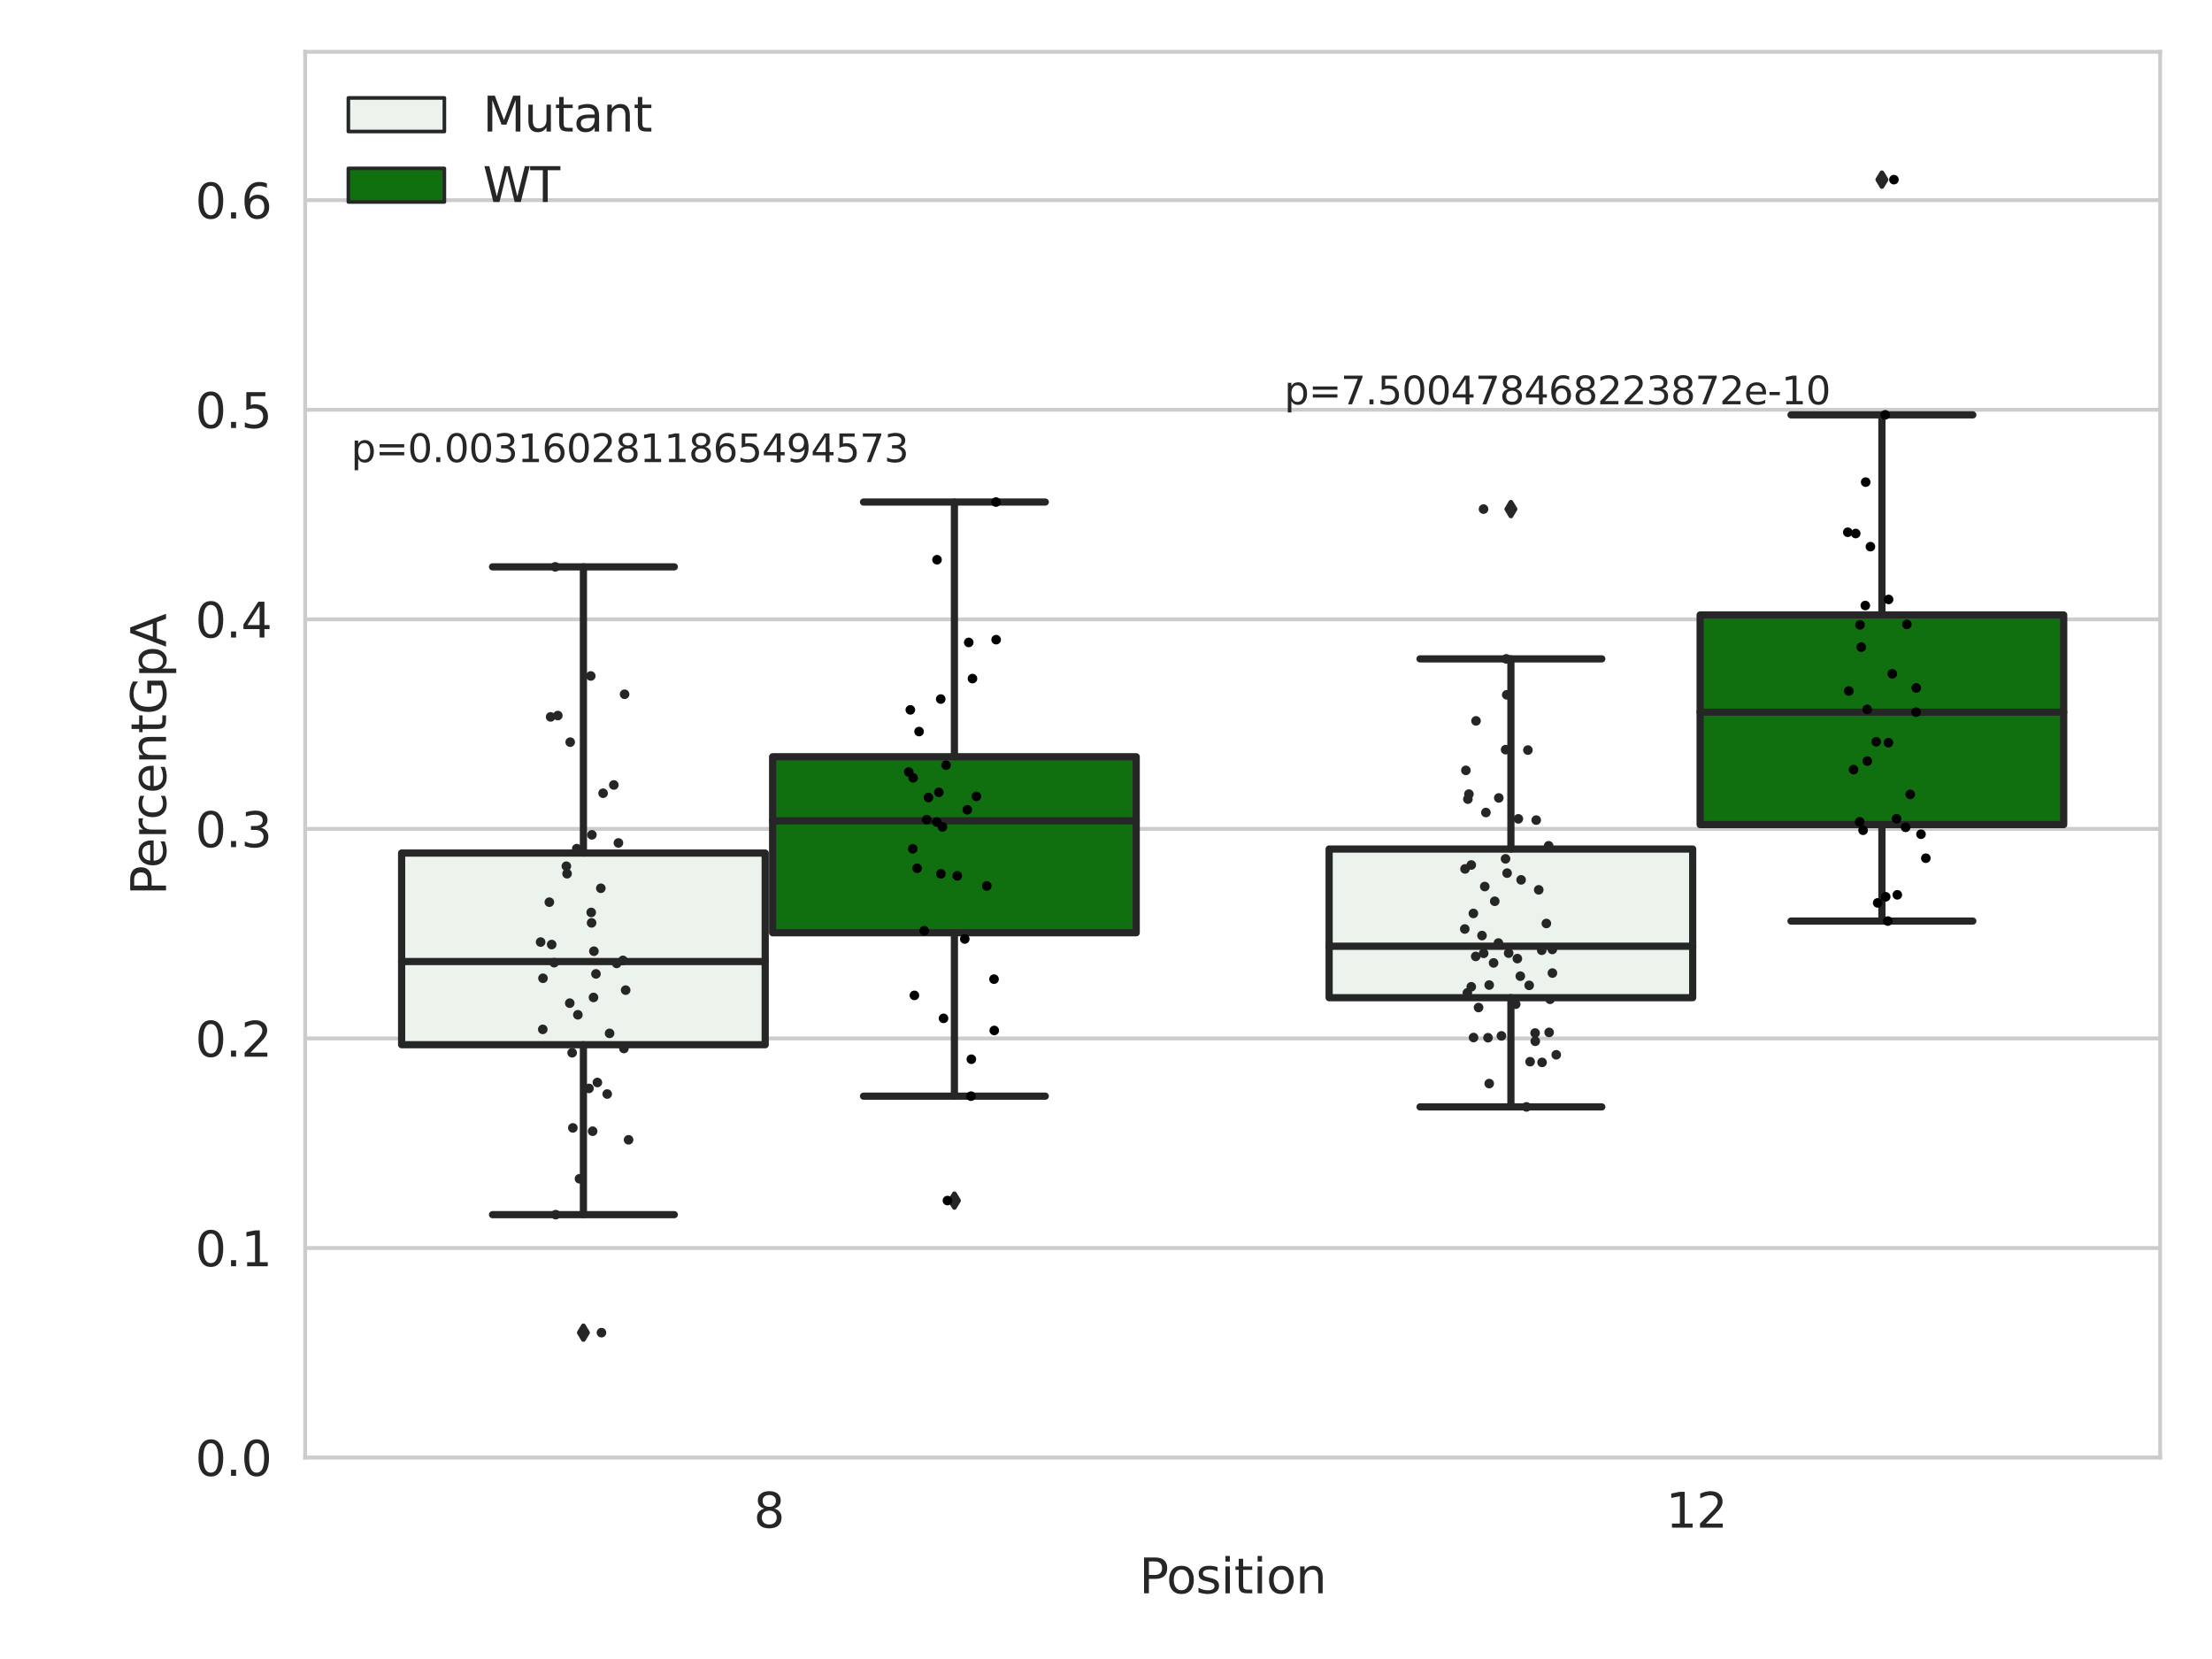 <?xml version="1.0" encoding="utf-8" standalone="no"?>
<!DOCTYPE svg PUBLIC "-//W3C//DTD SVG 1.1//EN"
  "http://www.w3.org/Graphics/SVG/1.1/DTD/svg11.dtd">
<svg xmlns:xlink="http://www.w3.org/1999/xlink" width="460.8pt" height="345.6pt" viewBox="0 0 460.8 345.6" xmlns="http://www.w3.org/2000/svg" version="1.1">
 <defs>
  <style type="text/css">*{stroke-linejoin: round; stroke-linecap: butt}</style>
 </defs>
 <g id="figure_1">
  <g id="patch_1">
   <path d="M 0 345.6 
L 460.8 345.6 
L 460.8 0 
L 0 0 
z
" style="fill: #ffffff"/>
  </g>
  <g id="axes_1">
   <g id="patch_2">
    <path d="M 63.571 303.64 
L 450 303.64 
L 450 10.8 
L 63.571 10.8 
z
" style="fill: #ffffff"/>
   </g>
   <g id="matplotlib.axis_1">
    <g id="xtick_1">
     <g id="text_1">
      <!-- 8 -->
      <g style="fill: #262626" transform="translate(156.997 318.238)scale(0.1 -0.1)">
       <defs>
        <path id="DejaVuSans-38" d="M 2034 2216 
Q 1584 2216 1326 1975 
Q 1069 1734 1069 1313 
Q 1069 891 1326 650 
Q 1584 409 2034 409 
Q 2484 409 2743 651 
Q 3003 894 3003 1313 
Q 3003 1734 2745 1975 
Q 2488 2216 2034 2216 
z
M 1403 2484 
Q 997 2584 770 2862 
Q 544 3141 544 3541 
Q 544 4100 942 4425 
Q 1341 4750 2034 4750 
Q 2731 4750 3128 4425 
Q 3525 4100 3525 3541 
Q 3525 3141 3298 2862 
Q 3072 2584 2669 2484 
Q 3125 2378 3379 2068 
Q 3634 1759 3634 1313 
Q 3634 634 3220 271 
Q 2806 -91 2034 -91 
Q 1263 -91 848 271 
Q 434 634 434 1313 
Q 434 1759 690 2068 
Q 947 2378 1403 2484 
z
M 1172 3481 
Q 1172 3119 1398 2916 
Q 1625 2713 2034 2713 
Q 2441 2713 2670 2916 
Q 2900 3119 2900 3481 
Q 2900 3844 2670 4047 
Q 2441 4250 2034 4250 
Q 1625 4250 1398 4047 
Q 1172 3844 1172 3481 
z
" transform="scale(0.016)"/>
       </defs>
       <use xlink:href="#DejaVuSans-38"/>
      </g>
     </g>
    </g>
    <g id="xtick_2">
     <g id="text_2">
      <!-- 12 -->
      <g style="fill: #262626" transform="translate(347.03 318.238)scale(0.1 -0.1)">
       <defs>
        <path id="DejaVuSans-31" d="M 794 531 
L 1825 531 
L 1825 4091 
L 703 3866 
L 703 4441 
L 1819 4666 
L 2450 4666 
L 2450 531 
L 3481 531 
L 3481 0 
L 794 0 
L 794 531 
z
" transform="scale(0.016)"/>
        <path id="DejaVuSans-32" d="M 1228 531 
L 3431 531 
L 3431 0 
L 469 0 
L 469 531 
Q 828 903 1448 1529 
Q 2069 2156 2228 2338 
Q 2531 2678 2651 2914 
Q 2772 3150 2772 3378 
Q 2772 3750 2511 3984 
Q 2250 4219 1831 4219 
Q 1534 4219 1204 4116 
Q 875 4013 500 3803 
L 500 4441 
Q 881 4594 1212 4672 
Q 1544 4750 1819 4750 
Q 2544 4750 2975 4387 
Q 3406 4025 3406 3419 
Q 3406 3131 3298 2873 
Q 3191 2616 2906 2266 
Q 2828 2175 2409 1742 
Q 1991 1309 1228 531 
z
" transform="scale(0.016)"/>
       </defs>
       <use xlink:href="#DejaVuSans-31"/>
       <use xlink:href="#DejaVuSans-32" x="63.623"/>
      </g>
     </g>
    </g>
    <g id="text_3">
     <!-- Position -->
     <g style="fill: #262626" transform="translate(237.322 331.917)scale(0.1 -0.1)">
      <defs>
       <path id="DejaVuSans-50" d="M 1259 4147 
L 1259 2394 
L 2053 2394 
Q 2494 2394 2734 2622 
Q 2975 2850 2975 3272 
Q 2975 3691 2734 3919 
Q 2494 4147 2053 4147 
L 1259 4147 
z
M 628 4666 
L 2053 4666 
Q 2838 4666 3239 4311 
Q 3641 3956 3641 3272 
Q 3641 2581 3239 2228 
Q 2838 1875 2053 1875 
L 1259 1875 
L 1259 0 
L 628 0 
L 628 4666 
z
" transform="scale(0.016)"/>
       <path id="DejaVuSans-6f" d="M 1959 3097 
Q 1497 3097 1228 2736 
Q 959 2375 959 1747 
Q 959 1119 1226 758 
Q 1494 397 1959 397 
Q 2419 397 2687 759 
Q 2956 1122 2956 1747 
Q 2956 2369 2687 2733 
Q 2419 3097 1959 3097 
z
M 1959 3584 
Q 2709 3584 3137 3096 
Q 3566 2609 3566 1747 
Q 3566 888 3137 398 
Q 2709 -91 1959 -91 
Q 1206 -91 779 398 
Q 353 888 353 1747 
Q 353 2609 779 3096 
Q 1206 3584 1959 3584 
z
" transform="scale(0.016)"/>
       <path id="DejaVuSans-73" d="M 2834 3397 
L 2834 2853 
Q 2591 2978 2328 3040 
Q 2066 3103 1784 3103 
Q 1356 3103 1142 2972 
Q 928 2841 928 2578 
Q 928 2378 1081 2264 
Q 1234 2150 1697 2047 
L 1894 2003 
Q 2506 1872 2764 1633 
Q 3022 1394 3022 966 
Q 3022 478 2636 193 
Q 2250 -91 1575 -91 
Q 1294 -91 989 -36 
Q 684 19 347 128 
L 347 722 
Q 666 556 975 473 
Q 1284 391 1588 391 
Q 1994 391 2212 530 
Q 2431 669 2431 922 
Q 2431 1156 2273 1281 
Q 2116 1406 1581 1522 
L 1381 1569 
Q 847 1681 609 1914 
Q 372 2147 372 2553 
Q 372 3047 722 3315 
Q 1072 3584 1716 3584 
Q 2034 3584 2315 3537 
Q 2597 3491 2834 3397 
z
" transform="scale(0.016)"/>
       <path id="DejaVuSans-69" d="M 603 3500 
L 1178 3500 
L 1178 0 
L 603 0 
L 603 3500 
z
M 603 4863 
L 1178 4863 
L 1178 4134 
L 603 4134 
L 603 4863 
z
" transform="scale(0.016)"/>
       <path id="DejaVuSans-74" d="M 1172 4494 
L 1172 3500 
L 2356 3500 
L 2356 3053 
L 1172 3053 
L 1172 1153 
Q 1172 725 1289 603 
Q 1406 481 1766 481 
L 2356 481 
L 2356 0 
L 1766 0 
Q 1100 0 847 248 
Q 594 497 594 1153 
L 594 3053 
L 172 3053 
L 172 3500 
L 594 3500 
L 594 4494 
L 1172 4494 
z
" transform="scale(0.016)"/>
       <path id="DejaVuSans-6e" d="M 3513 2113 
L 3513 0 
L 2938 0 
L 2938 2094 
Q 2938 2591 2744 2837 
Q 2550 3084 2163 3084 
Q 1697 3084 1428 2787 
Q 1159 2491 1159 1978 
L 1159 0 
L 581 0 
L 581 3500 
L 1159 3500 
L 1159 2956 
Q 1366 3272 1645 3428 
Q 1925 3584 2291 3584 
Q 2894 3584 3203 3211 
Q 3513 2838 3513 2113 
z
" transform="scale(0.016)"/>
      </defs>
      <use xlink:href="#DejaVuSans-50"/>
      <use xlink:href="#DejaVuSans-6f" x="56.678"/>
      <use xlink:href="#DejaVuSans-73" x="117.859"/>
      <use xlink:href="#DejaVuSans-69" x="169.959"/>
      <use xlink:href="#DejaVuSans-74" x="197.742"/>
      <use xlink:href="#DejaVuSans-69" x="236.951"/>
      <use xlink:href="#DejaVuSans-6f" x="264.734"/>
      <use xlink:href="#DejaVuSans-6e" x="325.916"/>
     </g>
    </g>
   </g>
   <g id="matplotlib.axis_2">
    <g id="ytick_1">
     <g id="line2d_1">
      <path d="M 63.571 303.64 
L 450 303.64 
" clip-path="url(#p1ce1f63787)" style="fill: none; stroke: #cccccc; stroke-width: 0.8; stroke-linecap: round"/>
     </g>
     <g id="text_4">
      <!-- 0.0 -->
      <g style="fill: #262626" transform="translate(40.668 307.439)scale(0.1 -0.1)">
       <defs>
        <path id="DejaVuSans-30" d="M 2034 4250 
Q 1547 4250 1301 3770 
Q 1056 3291 1056 2328 
Q 1056 1369 1301 889 
Q 1547 409 2034 409 
Q 2525 409 2770 889 
Q 3016 1369 3016 2328 
Q 3016 3291 2770 3770 
Q 2525 4250 2034 4250 
z
M 2034 4750 
Q 2819 4750 3233 4129 
Q 3647 3509 3647 2328 
Q 3647 1150 3233 529 
Q 2819 -91 2034 -91 
Q 1250 -91 836 529 
Q 422 1150 422 2328 
Q 422 3509 836 4129 
Q 1250 4750 2034 4750 
z
" transform="scale(0.016)"/>
        <path id="DejaVuSans-2e" d="M 684 794 
L 1344 794 
L 1344 0 
L 684 0 
L 684 794 
z
" transform="scale(0.016)"/>
       </defs>
       <use xlink:href="#DejaVuSans-30"/>
       <use xlink:href="#DejaVuSans-2e" x="63.623"/>
       <use xlink:href="#DejaVuSans-30" x="95.41"/>
      </g>
     </g>
    </g>
    <g id="ytick_2">
     <g id="line2d_2">
      <path d="M 63.571 259.984 
L 450 259.984 
" clip-path="url(#p1ce1f63787)" style="fill: none; stroke: #cccccc; stroke-width: 0.8; stroke-linecap: round"/>
     </g>
     <g id="text_5">
      <!-- 0.1 -->
      <g style="fill: #262626" transform="translate(40.668 263.783)scale(0.1 -0.1)">
       <use xlink:href="#DejaVuSans-30"/>
       <use xlink:href="#DejaVuSans-2e" x="63.623"/>
       <use xlink:href="#DejaVuSans-31" x="95.41"/>
      </g>
     </g>
    </g>
    <g id="ytick_3">
     <g id="line2d_3">
      <path d="M 63.571 216.328 
L 450 216.328 
" clip-path="url(#p1ce1f63787)" style="fill: none; stroke: #cccccc; stroke-width: 0.8; stroke-linecap: round"/>
     </g>
     <g id="text_6">
      <!-- 0.2 -->
      <g style="fill: #262626" transform="translate(40.668 220.127)scale(0.1 -0.1)">
       <use xlink:href="#DejaVuSans-30"/>
       <use xlink:href="#DejaVuSans-2e" x="63.623"/>
       <use xlink:href="#DejaVuSans-32" x="95.41"/>
      </g>
     </g>
    </g>
    <g id="ytick_4">
     <g id="line2d_4">
      <path d="M 63.571 172.671 
L 450 172.671 
" clip-path="url(#p1ce1f63787)" style="fill: none; stroke: #cccccc; stroke-width: 0.8; stroke-linecap: round"/>
     </g>
     <g id="text_7">
      <!-- 0.3 -->
      <g style="fill: #262626" transform="translate(40.668 176.47)scale(0.1 -0.1)">
       <defs>
        <path id="DejaVuSans-33" d="M 2597 2516 
Q 3050 2419 3304 2112 
Q 3559 1806 3559 1356 
Q 3559 666 3084 287 
Q 2609 -91 1734 -91 
Q 1441 -91 1130 -33 
Q 819 25 488 141 
L 488 750 
Q 750 597 1062 519 
Q 1375 441 1716 441 
Q 2309 441 2620 675 
Q 2931 909 2931 1356 
Q 2931 1769 2642 2001 
Q 2353 2234 1838 2234 
L 1294 2234 
L 1294 2753 
L 1863 2753 
Q 2328 2753 2575 2939 
Q 2822 3125 2822 3475 
Q 2822 3834 2567 4026 
Q 2313 4219 1838 4219 
Q 1578 4219 1281 4162 
Q 984 4106 628 3988 
L 628 4550 
Q 988 4650 1302 4700 
Q 1616 4750 1894 4750 
Q 2613 4750 3031 4423 
Q 3450 4097 3450 3541 
Q 3450 3153 3228 2886 
Q 3006 2619 2597 2516 
z
" transform="scale(0.016)"/>
       </defs>
       <use xlink:href="#DejaVuSans-30"/>
       <use xlink:href="#DejaVuSans-2e" x="63.623"/>
       <use xlink:href="#DejaVuSans-33" x="95.41"/>
      </g>
     </g>
    </g>
    <g id="ytick_5">
     <g id="line2d_5">
      <path d="M 63.571 129.015 
L 450 129.015 
" clip-path="url(#p1ce1f63787)" style="fill: none; stroke: #cccccc; stroke-width: 0.8; stroke-linecap: round"/>
     </g>
     <g id="text_8">
      <!-- 0.4 -->
      <g style="fill: #262626" transform="translate(40.668 132.814)scale(0.1 -0.1)">
       <defs>
        <path id="DejaVuSans-34" d="M 2419 4116 
L 825 1625 
L 2419 1625 
L 2419 4116 
z
M 2253 4666 
L 3047 4666 
L 3047 1625 
L 3713 1625 
L 3713 1100 
L 3047 1100 
L 3047 0 
L 2419 0 
L 2419 1100 
L 313 1100 
L 313 1709 
L 2253 4666 
z
" transform="scale(0.016)"/>
       </defs>
       <use xlink:href="#DejaVuSans-30"/>
       <use xlink:href="#DejaVuSans-2e" x="63.623"/>
       <use xlink:href="#DejaVuSans-34" x="95.41"/>
      </g>
     </g>
    </g>
    <g id="ytick_6">
     <g id="line2d_6">
      <path d="M 63.571 85.359 
L 450 85.359 
" clip-path="url(#p1ce1f63787)" style="fill: none; stroke: #cccccc; stroke-width: 0.8; stroke-linecap: round"/>
     </g>
     <g id="text_9">
      <!-- 0.5 -->
      <g style="fill: #262626" transform="translate(40.668 89.158)scale(0.1 -0.1)">
       <defs>
        <path id="DejaVuSans-35" d="M 691 4666 
L 3169 4666 
L 3169 4134 
L 1269 4134 
L 1269 2991 
Q 1406 3038 1543 3061 
Q 1681 3084 1819 3084 
Q 2600 3084 3056 2656 
Q 3513 2228 3513 1497 
Q 3513 744 3044 326 
Q 2575 -91 1722 -91 
Q 1428 -91 1123 -41 
Q 819 9 494 109 
L 494 744 
Q 775 591 1075 516 
Q 1375 441 1709 441 
Q 2250 441 2565 725 
Q 2881 1009 2881 1497 
Q 2881 1984 2565 2268 
Q 2250 2553 1709 2553 
Q 1456 2553 1204 2497 
Q 953 2441 691 2322 
L 691 4666 
z
" transform="scale(0.016)"/>
       </defs>
       <use xlink:href="#DejaVuSans-30"/>
       <use xlink:href="#DejaVuSans-2e" x="63.623"/>
       <use xlink:href="#DejaVuSans-35" x="95.41"/>
      </g>
     </g>
    </g>
    <g id="ytick_7">
     <g id="line2d_7">
      <path d="M 63.571 41.703 
L 450 41.703 
" clip-path="url(#p1ce1f63787)" style="fill: none; stroke: #cccccc; stroke-width: 0.8; stroke-linecap: round"/>
     </g>
     <g id="text_10">
      <!-- 0.6 -->
      <g style="fill: #262626" transform="translate(40.668 45.502)scale(0.1 -0.1)">
       <defs>
        <path id="DejaVuSans-36" d="M 2113 2584 
Q 1688 2584 1439 2293 
Q 1191 2003 1191 1497 
Q 1191 994 1439 701 
Q 1688 409 2113 409 
Q 2538 409 2786 701 
Q 3034 994 3034 1497 
Q 3034 2003 2786 2293 
Q 2538 2584 2113 2584 
z
M 3366 4563 
L 3366 3988 
Q 3128 4100 2886 4159 
Q 2644 4219 2406 4219 
Q 1781 4219 1451 3797 
Q 1122 3375 1075 2522 
Q 1259 2794 1537 2939 
Q 1816 3084 2150 3084 
Q 2853 3084 3261 2657 
Q 3669 2231 3669 1497 
Q 3669 778 3244 343 
Q 2819 -91 2113 -91 
Q 1303 -91 875 529 
Q 447 1150 447 2328 
Q 447 3434 972 4092 
Q 1497 4750 2381 4750 
Q 2619 4750 2861 4703 
Q 3103 4656 3366 4563 
z
" transform="scale(0.016)"/>
       </defs>
       <use xlink:href="#DejaVuSans-30"/>
       <use xlink:href="#DejaVuSans-2e" x="63.623"/>
       <use xlink:href="#DejaVuSans-36" x="95.41"/>
      </g>
     </g>
    </g>
    <g id="text_11">
     <!-- PercentGpA -->
     <g style="fill: #262626" transform="translate(34.588 186.497)rotate(-90)scale(0.1 -0.1)">
      <defs>
       <path id="DejaVuSans-65" d="M 3597 1894 
L 3597 1613 
L 953 1613 
Q 991 1019 1311 708 
Q 1631 397 2203 397 
Q 2534 397 2845 478 
Q 3156 559 3463 722 
L 3463 178 
Q 3153 47 2828 -22 
Q 2503 -91 2169 -91 
Q 1331 -91 842 396 
Q 353 884 353 1716 
Q 353 2575 817 3079 
Q 1281 3584 2069 3584 
Q 2775 3584 3186 3129 
Q 3597 2675 3597 1894 
z
M 3022 2063 
Q 3016 2534 2758 2815 
Q 2500 3097 2075 3097 
Q 1594 3097 1305 2825 
Q 1016 2553 972 2059 
L 3022 2063 
z
" transform="scale(0.016)"/>
       <path id="DejaVuSans-72" d="M 2631 2963 
Q 2534 3019 2420 3045 
Q 2306 3072 2169 3072 
Q 1681 3072 1420 2755 
Q 1159 2438 1159 1844 
L 1159 0 
L 581 0 
L 581 3500 
L 1159 3500 
L 1159 2956 
Q 1341 3275 1631 3429 
Q 1922 3584 2338 3584 
Q 2397 3584 2469 3576 
Q 2541 3569 2628 3553 
L 2631 2963 
z
" transform="scale(0.016)"/>
       <path id="DejaVuSans-63" d="M 3122 3366 
L 3122 2828 
Q 2878 2963 2633 3030 
Q 2388 3097 2138 3097 
Q 1578 3097 1268 2742 
Q 959 2388 959 1747 
Q 959 1106 1268 751 
Q 1578 397 2138 397 
Q 2388 397 2633 464 
Q 2878 531 3122 666 
L 3122 134 
Q 2881 22 2623 -34 
Q 2366 -91 2075 -91 
Q 1284 -91 818 406 
Q 353 903 353 1747 
Q 353 2603 823 3093 
Q 1294 3584 2113 3584 
Q 2378 3584 2631 3529 
Q 2884 3475 3122 3366 
z
" transform="scale(0.016)"/>
       <path id="DejaVuSans-47" d="M 3809 666 
L 3809 1919 
L 2778 1919 
L 2778 2438 
L 4434 2438 
L 4434 434 
Q 4069 175 3628 42 
Q 3188 -91 2688 -91 
Q 1594 -91 976 548 
Q 359 1188 359 2328 
Q 359 3472 976 4111 
Q 1594 4750 2688 4750 
Q 3144 4750 3555 4637 
Q 3966 4525 4313 4306 
L 4313 3634 
Q 3963 3931 3569 4081 
Q 3175 4231 2741 4231 
Q 1884 4231 1454 3753 
Q 1025 3275 1025 2328 
Q 1025 1384 1454 906 
Q 1884 428 2741 428 
Q 3075 428 3337 486 
Q 3600 544 3809 666 
z
" transform="scale(0.016)"/>
       <path id="DejaVuSans-70" d="M 1159 525 
L 1159 -1331 
L 581 -1331 
L 581 3500 
L 1159 3500 
L 1159 2969 
Q 1341 3281 1617 3432 
Q 1894 3584 2278 3584 
Q 2916 3584 3314 3078 
Q 3713 2572 3713 1747 
Q 3713 922 3314 415 
Q 2916 -91 2278 -91 
Q 1894 -91 1617 61 
Q 1341 213 1159 525 
z
M 3116 1747 
Q 3116 2381 2855 2742 
Q 2594 3103 2138 3103 
Q 1681 3103 1420 2742 
Q 1159 2381 1159 1747 
Q 1159 1113 1420 752 
Q 1681 391 2138 391 
Q 2594 391 2855 752 
Q 3116 1113 3116 1747 
z
" transform="scale(0.016)"/>
       <path id="DejaVuSans-41" d="M 2188 4044 
L 1331 1722 
L 3047 1722 
L 2188 4044 
z
M 1831 4666 
L 2547 4666 
L 4325 0 
L 3669 0 
L 3244 1197 
L 1141 1197 
L 716 0 
L 50 0 
L 1831 4666 
z
" transform="scale(0.016)"/>
      </defs>
      <use xlink:href="#DejaVuSans-50"/>
      <use xlink:href="#DejaVuSans-65" x="56.678"/>
      <use xlink:href="#DejaVuSans-72" x="118.201"/>
      <use xlink:href="#DejaVuSans-63" x="157.064"/>
      <use xlink:href="#DejaVuSans-65" x="212.045"/>
      <use xlink:href="#DejaVuSans-6e" x="273.568"/>
      <use xlink:href="#DejaVuSans-74" x="336.947"/>
      <use xlink:href="#DejaVuSans-47" x="376.156"/>
      <use xlink:href="#DejaVuSans-70" x="453.646"/>
      <use xlink:href="#DejaVuSans-41" x="517.123"/>
     </g>
    </g>
   </g>
   <g id="patch_3">
    <path d="M 83.666 217.636 
L 159.406 217.636 
L 159.406 177.704 
L 83.666 177.704 
L 83.666 217.636 
z
" clip-path="url(#p1ce1f63787)" style="fill: #ecf2ec; stroke: #262626; stroke-width: 1.5; stroke-linejoin: miter"/>
   </g>
   <g id="patch_4">
    <path d="M 160.951 194.31 
L 236.691 194.31 
L 236.691 157.646 
L 160.951 157.646 
L 160.951 194.31 
z
" clip-path="url(#p1ce1f63787)" style="fill: #107010; stroke: #262626; stroke-width: 1.5; stroke-linejoin: miter"/>
   </g>
   <g id="patch_5">
    <path d="M 276.88 207.835 
L 352.62 207.835 
L 352.62 176.871 
L 276.88 176.871 
L 276.88 207.835 
z
" clip-path="url(#p1ce1f63787)" style="fill: #ecf2ec; stroke: #262626; stroke-width: 1.5; stroke-linejoin: miter"/>
   </g>
   <g id="patch_6">
    <path d="M 354.166 171.774 
L 429.906 171.774 
L 429.906 128.104 
L 354.166 128.104 
L 354.166 171.774 
z
" clip-path="url(#p1ce1f63787)" style="fill: #107010; stroke: #262626; stroke-width: 1.5; stroke-linejoin: miter"/>
   </g>
   <g id="patch_7">
    <path d="M 160.178 303.64 
L 160.178 303.64 
L 160.178 303.64 
L 160.178 303.64 
z
" clip-path="url(#p1ce1f63787)" style="fill: #ecf2ec; stroke: #262626; stroke-width: 0.75; stroke-linejoin: miter"/>
   </g>
   <g id="patch_8">
    <path d="M 160.178 303.64 
L 160.178 303.64 
L 160.178 303.64 
L 160.178 303.64 
z
" clip-path="url(#p1ce1f63787)" style="fill: #107010; stroke: #262626; stroke-width: 0.75; stroke-linejoin: miter"/>
   </g>
   <g id="PathCollection_1"/>
   <g id="PathCollection_2"/>
   <g id="line2d_8">
    <path d="M 121.536 217.636 
L 121.536 253.036 
" clip-path="url(#p1ce1f63787)" style="fill: none; stroke: #262626; stroke-width: 1.5; stroke-linecap: round"/>
   </g>
   <g id="line2d_9">
    <path d="M 121.536 177.704 
L 121.536 118.087 
" clip-path="url(#p1ce1f63787)" style="fill: none; stroke: #262626; stroke-width: 1.5; stroke-linecap: round"/>
   </g>
   <g id="line2d_10">
    <path d="M 102.601 253.036 
L 140.471 253.036 
" clip-path="url(#p1ce1f63787)" style="fill: none; stroke: #262626; stroke-width: 1.5; stroke-linecap: round"/>
   </g>
   <g id="line2d_11">
    <path d="M 102.601 118.087 
L 140.471 118.087 
" clip-path="url(#p1ce1f63787)" style="fill: none; stroke: #262626; stroke-width: 1.5; stroke-linecap: round"/>
   </g>
   <g id="line2d_12">
    <defs>
     <path id="mcbe7a30f6d" d="M -0 1.414 
L 0.849 0 
L 0 -1.414 
L -0.849 -0 
z
" style="stroke: #262626; stroke-linejoin: miter"/>
    </defs>
    <g clip-path="url(#p1ce1f63787)">
     <use xlink:href="#mcbe7a30f6d" x="121.536" y="277.617" style="fill: #262626; stroke: #262626; stroke-linejoin: miter"/>
    </g>
   </g>
   <g id="line2d_13">
    <path d="M 198.821 194.31 
L 198.821 228.352 
" clip-path="url(#p1ce1f63787)" style="fill: none; stroke: #262626; stroke-width: 1.5; stroke-linecap: round"/>
   </g>
   <g id="line2d_14">
    <path d="M 198.821 157.646 
L 198.821 104.586 
" clip-path="url(#p1ce1f63787)" style="fill: none; stroke: #262626; stroke-width: 1.5; stroke-linecap: round"/>
   </g>
   <g id="line2d_15">
    <path d="M 179.886 228.352 
L 217.756 228.352 
" clip-path="url(#p1ce1f63787)" style="fill: none; stroke: #262626; stroke-width: 1.5; stroke-linecap: round"/>
   </g>
   <g id="line2d_16">
    <path d="M 179.886 104.586 
L 217.756 104.586 
" clip-path="url(#p1ce1f63787)" style="fill: none; stroke: #262626; stroke-width: 1.5; stroke-linecap: round"/>
   </g>
   <g id="line2d_17">
    <g clip-path="url(#p1ce1f63787)">
     <use xlink:href="#mcbe7a30f6d" x="198.821" y="250.102" style="fill: #262626; stroke: #262626; stroke-linejoin: miter"/>
    </g>
   </g>
   <g id="line2d_18">
    <path d="M 314.75 207.835 
L 314.75 230.587 
" clip-path="url(#p1ce1f63787)" style="fill: none; stroke: #262626; stroke-width: 1.5; stroke-linecap: round"/>
   </g>
   <g id="line2d_19">
    <path d="M 314.75 176.871 
L 314.75 137.253 
" clip-path="url(#p1ce1f63787)" style="fill: none; stroke: #262626; stroke-width: 1.5; stroke-linecap: round"/>
   </g>
   <g id="line2d_20">
    <path d="M 295.815 230.587 
L 333.685 230.587 
" clip-path="url(#p1ce1f63787)" style="fill: none; stroke: #262626; stroke-width: 1.5; stroke-linecap: round"/>
   </g>
   <g id="line2d_21">
    <path d="M 295.815 137.253 
L 333.685 137.253 
" clip-path="url(#p1ce1f63787)" style="fill: none; stroke: #262626; stroke-width: 1.5; stroke-linecap: round"/>
   </g>
   <g id="line2d_22">
    <g clip-path="url(#p1ce1f63787)">
     <use xlink:href="#mcbe7a30f6d" x="314.75" y="106.055" style="fill: #262626; stroke: #262626; stroke-linejoin: miter"/>
    </g>
   </g>
   <g id="line2d_23">
    <path d="M 392.036 171.774 
L 392.036 191.874 
" clip-path="url(#p1ce1f63787)" style="fill: none; stroke: #262626; stroke-width: 1.5; stroke-linecap: round"/>
   </g>
   <g id="line2d_24">
    <path d="M 392.036 128.104 
L 392.036 86.423 
" clip-path="url(#p1ce1f63787)" style="fill: none; stroke: #262626; stroke-width: 1.5; stroke-linecap: round"/>
   </g>
   <g id="line2d_25">
    <path d="M 373.101 191.874 
L 410.971 191.874 
" clip-path="url(#p1ce1f63787)" style="fill: none; stroke: #262626; stroke-width: 1.5; stroke-linecap: round"/>
   </g>
   <g id="line2d_26">
    <path d="M 373.101 86.423 
L 410.971 86.423 
" clip-path="url(#p1ce1f63787)" style="fill: none; stroke: #262626; stroke-width: 1.5; stroke-linecap: round"/>
   </g>
   <g id="line2d_27">
    <g clip-path="url(#p1ce1f63787)">
     <use xlink:href="#mcbe7a30f6d" x="392.036" y="37.422" style="fill: #262626; stroke: #262626; stroke-linejoin: miter"/>
    </g>
   </g>
   <g id="line2d_28">
    <path d="M 83.666 200.307 
L 159.406 200.307 
" clip-path="url(#p1ce1f63787)" style="fill: none; stroke: #262626; stroke-width: 1.5; stroke-linecap: round"/>
   </g>
   <g id="line2d_29">
    <path d="M 160.951 170.996 
L 236.691 170.996 
" clip-path="url(#p1ce1f63787)" style="fill: none; stroke: #262626; stroke-width: 1.5; stroke-linecap: round"/>
   </g>
   <g id="line2d_30">
    <path d="M 276.88 197.117 
L 352.62 197.117 
" clip-path="url(#p1ce1f63787)" style="fill: none; stroke: #262626; stroke-width: 1.5; stroke-linecap: round"/>
   </g>
   <g id="line2d_31">
    <path d="M 354.166 148.357 
L 429.906 148.357 
" clip-path="url(#p1ce1f63787)" style="fill: none; stroke: #262626; stroke-width: 1.5; stroke-linecap: round"/>
   </g>
   <g id="patch_9">
    <path d="M 63.571 303.64 
L 63.571 10.8 
" style="fill: none; stroke: #cccccc; stroke-width: 0.8; stroke-linejoin: miter; stroke-linecap: square"/>
   </g>
   <g id="patch_10">
    <path d="M 450 303.64 
L 450 10.8 
" style="fill: none; stroke: #cccccc; stroke-width: 0.8; stroke-linejoin: miter; stroke-linecap: square"/>
   </g>
   <g id="patch_11">
    <path d="M 63.571 303.64 
L 450 303.64 
" style="fill: none; stroke: #cccccc; stroke-width: 0.8; stroke-linejoin: miter; stroke-linecap: square"/>
   </g>
   <g id="patch_12">
    <path d="M 63.571 10.8 
L 450 10.8 
" style="fill: none; stroke: #cccccc; stroke-width: 0.8; stroke-linejoin: miter; stroke-linecap: square"/>
   </g>
   <g id="PathCollection_3">
    <defs>
     <path id="C0_0_201afeb003" d="M 0 1 
C 0.265 1 0.52 0.895 0.707 0.707 
C 0.895 0.52 1 0.265 1 -0 
C 1 -0.265 0.895 -0.52 0.707 -0.707 
C 0.52 -0.895 0.265 -1 0 -1 
C -0.265 -1 -0.52 -0.895 -0.707 -0.707 
C -0.895 -0.52 -1 -0.265 -1 0 
C -1 0.265 -0.895 0.52 -0.707 0.707 
C -0.52 0.895 -0.265 1 0 1 
z
"/>
    </defs>
    <g clip-path="url(#p1ce1f63787)">
     <use xlink:href="#C0_0_201afeb003" x="115.667" y="118.087" style="fill: #262626"/>
    </g>
    <g clip-path="url(#p1ce1f63787)">
     <use xlink:href="#C0_0_201afeb003" x="123.066" y="140.817" style="fill: #262626"/>
    </g>
    <g clip-path="url(#p1ce1f63787)">
     <use xlink:href="#C0_0_201afeb003" x="123.236" y="192.251" style="fill: #262626"/>
    </g>
    <g clip-path="url(#p1ce1f63787)">
     <use xlink:href="#C0_0_201afeb003" x="115.77" y="253.036" style="fill: #262626"/>
    </g>
    <g clip-path="url(#p1ce1f63787)">
     <use xlink:href="#C0_0_201afeb003" x="123.723" y="198.153" style="fill: #262626"/>
    </g>
    <g clip-path="url(#p1ce1f63787)">
     <use xlink:href="#C0_0_201afeb003" x="126.988" y="215.27" style="fill: #262626"/>
    </g>
    <g clip-path="url(#p1ce1f63787)">
     <use xlink:href="#C0_0_201afeb003" x="126.492" y="227.905" style="fill: #262626"/>
    </g>
    <g clip-path="url(#p1ce1f63787)">
     <use xlink:href="#C0_0_201afeb003" x="130.336" y="206.262" style="fill: #262626"/>
    </g>
    <g clip-path="url(#p1ce1f63787)">
     <use xlink:href="#C0_0_201afeb003" x="112.621" y="196.248" style="fill: #262626"/>
    </g>
    <g clip-path="url(#p1ce1f63787)">
     <use xlink:href="#C0_0_201afeb003" x="123.159" y="190.078" style="fill: #262626"/>
    </g>
    <g clip-path="url(#p1ce1f63787)">
     <use xlink:href="#C0_0_201afeb003" x="125.636" y="165.244" style="fill: #262626"/>
    </g>
    <g clip-path="url(#p1ce1f63787)">
     <use xlink:href="#C0_0_201afeb003" x="128.458" y="200.698" style="fill: #262626"/>
    </g>
    <g clip-path="url(#p1ce1f63787)">
     <use xlink:href="#C0_0_201afeb003" x="117.983" y="180.446" style="fill: #262626"/>
    </g>
    <g clip-path="url(#p1ce1f63787)">
     <use xlink:href="#C0_0_201afeb003" x="114.441" y="187.938" style="fill: #262626"/>
    </g>
    <g clip-path="url(#p1ce1f63787)">
     <use xlink:href="#C0_0_201afeb003" x="118.13" y="182.011" style="fill: #262626"/>
    </g>
    <g clip-path="url(#p1ce1f63787)">
     <use xlink:href="#C0_0_201afeb003" x="129.976" y="218.424" style="fill: #262626"/>
    </g>
    <g clip-path="url(#p1ce1f63787)">
     <use xlink:href="#C0_0_201afeb003" x="123.299" y="173.91" style="fill: #262626"/>
    </g>
    <g clip-path="url(#p1ce1f63787)">
     <use xlink:href="#C0_0_201afeb003" x="119.335" y="234.961" style="fill: #262626"/>
    </g>
    <g clip-path="url(#p1ce1f63787)">
     <use xlink:href="#C0_0_201afeb003" x="124.445" y="225.501" style="fill: #262626"/>
    </g>
    <g clip-path="url(#p1ce1f63787)">
     <use xlink:href="#C0_0_201afeb003" x="118.692" y="208.978" style="fill: #262626"/>
    </g>
    <g clip-path="url(#p1ce1f63787)">
     <use xlink:href="#C0_0_201afeb003" x="120.717" y="245.559" style="fill: #262626"/>
    </g>
    <g clip-path="url(#p1ce1f63787)">
     <use xlink:href="#C0_0_201afeb003" x="122.691" y="226.734" style="fill: #262626"/>
    </g>
    <g clip-path="url(#p1ce1f63787)">
     <use xlink:href="#C0_0_201afeb003" x="127.87" y="163.524" style="fill: #262626"/>
    </g>
    <g clip-path="url(#p1ce1f63787)">
     <use xlink:href="#C0_0_201afeb003" x="123.638" y="207.784" style="fill: #262626"/>
    </g>
    <g clip-path="url(#p1ce1f63787)">
     <use xlink:href="#C0_0_201afeb003" x="125.297" y="277.617" style="fill: #262626"/>
    </g>
    <g clip-path="url(#p1ce1f63787)">
     <use xlink:href="#C0_0_201afeb003" x="120.151" y="176.79" style="fill: #262626"/>
    </g>
    <g clip-path="url(#p1ce1f63787)">
     <use xlink:href="#C0_0_201afeb003" x="113.071" y="214.437" style="fill: #262626"/>
    </g>
    <g clip-path="url(#p1ce1f63787)">
     <use xlink:href="#C0_0_201afeb003" x="116.206" y="149.062" style="fill: #262626"/>
    </g>
    <g clip-path="url(#p1ce1f63787)">
     <use xlink:href="#C0_0_201afeb003" x="128.828" y="175.601" style="fill: #262626"/>
    </g>
    <g clip-path="url(#p1ce1f63787)">
     <use xlink:href="#C0_0_201afeb003" x="120.38" y="211.399" style="fill: #262626"/>
    </g>
    <g clip-path="url(#p1ce1f63787)">
     <use xlink:href="#C0_0_201afeb003" x="125.165" y="185.04" style="fill: #262626"/>
    </g>
    <g clip-path="url(#p1ce1f63787)">
     <use xlink:href="#C0_0_201afeb003" x="119.189" y="219.313" style="fill: #262626"/>
    </g>
    <g clip-path="url(#p1ce1f63787)">
     <use xlink:href="#C0_0_201afeb003" x="114.923" y="196.765" style="fill: #262626"/>
    </g>
    <g clip-path="url(#p1ce1f63787)">
     <use xlink:href="#C0_0_201afeb003" x="124.149" y="202.881" style="fill: #262626"/>
    </g>
    <g clip-path="url(#p1ce1f63787)">
     <use xlink:href="#C0_0_201afeb003" x="130.943" y="237.444" style="fill: #262626"/>
    </g>
    <g clip-path="url(#p1ce1f63787)">
     <use xlink:href="#C0_0_201afeb003" x="129.775" y="200.067" style="fill: #262626"/>
    </g>
    <g clip-path="url(#p1ce1f63787)">
     <use xlink:href="#C0_0_201afeb003" x="115.444" y="200.546" style="fill: #262626"/>
    </g>
    <g clip-path="url(#p1ce1f63787)">
     <use xlink:href="#C0_0_201afeb003" x="114.705" y="149.34" style="fill: #262626"/>
    </g>
    <g clip-path="url(#p1ce1f63787)">
     <use xlink:href="#C0_0_201afeb003" x="118.783" y="154.603" style="fill: #262626"/>
    </g>
    <g clip-path="url(#p1ce1f63787)">
     <use xlink:href="#C0_0_201afeb003" x="123.458" y="235.654" style="fill: #262626"/>
    </g>
    <g clip-path="url(#p1ce1f63787)">
     <use xlink:href="#C0_0_201afeb003" x="113.111" y="203.79" style="fill: #262626"/>
    </g>
    <g clip-path="url(#p1ce1f63787)">
     <use xlink:href="#C0_0_201afeb003" x="130.114" y="144.626" style="fill: #262626"/>
    </g>
   </g>
   <g id="PathCollection_4">
    <defs>
     <path id="C1_0_3599ad5776" d="M 0 1 
C 0.265 1 0.52 0.895 0.707 0.707 
C 0.895 0.52 1 0.265 1 -0 
C 1 -0.265 0.895 -0.52 0.707 -0.707 
C 0.52 -0.895 0.265 -1 0 -1 
C -0.265 -1 -0.52 -0.895 -0.707 -0.707 
C -0.895 -0.52 -1 -0.265 -1 0 
C -1 0.265 -0.895 0.52 -0.707 0.707 
C -0.52 0.895 -0.265 1 0 1 
z
"/>
    </defs>
    <g clip-path="url(#p1ce1f63787)">
     <use xlink:href="#C1_0_3599ad5776" x="195.151" y="171.247"/>
    </g>
    <g clip-path="url(#p1ce1f63787)">
     <use xlink:href="#C1_0_3599ad5776" x="195.969" y="145.628"/>
    </g>
    <g clip-path="url(#p1ce1f63787)">
     <use xlink:href="#C1_0_3599ad5776" x="207.072" y="203.972"/>
    </g>
    <g clip-path="url(#p1ce1f63787)">
     <use xlink:href="#C1_0_3599ad5776" x="190.489" y="207.356"/>
    </g>
    <g clip-path="url(#p1ce1f63787)">
     <use xlink:href="#C1_0_3599ad5776" x="201.503" y="168.689"/>
    </g>
    <g clip-path="url(#p1ce1f63787)">
     <use xlink:href="#C1_0_3599ad5776" x="195.574" y="165.057"/>
    </g>
    <g clip-path="url(#p1ce1f63787)">
     <use xlink:href="#C1_0_3599ad5776" x="195.198" y="116.603"/>
    </g>
    <g clip-path="url(#p1ce1f63787)">
     <use xlink:href="#C1_0_3599ad5776" x="189.31" y="160.824"/>
    </g>
    <g clip-path="url(#p1ce1f63787)">
     <use xlink:href="#C1_0_3599ad5776" x="190.224" y="162.038"/>
    </g>
    <g clip-path="url(#p1ce1f63787)">
     <use xlink:href="#C1_0_3599ad5776" x="202.279" y="228.352"/>
    </g>
    <g clip-path="url(#p1ce1f63787)">
     <use xlink:href="#C1_0_3599ad5776" x="193.045" y="170.744"/>
    </g>
    <g clip-path="url(#p1ce1f63787)">
     <use xlink:href="#C1_0_3599ad5776" x="200.981" y="195.612"/>
    </g>
    <g clip-path="url(#p1ce1f63787)">
     <use xlink:href="#C1_0_3599ad5776" x="190.15" y="176.823"/>
    </g>
    <g clip-path="url(#p1ce1f63787)">
     <use xlink:href="#C1_0_3599ad5776" x="196.553" y="212.141"/>
    </g>
    <g clip-path="url(#p1ce1f63787)">
     <use xlink:href="#C1_0_3599ad5776" x="191.461" y="152.397"/>
    </g>
    <g clip-path="url(#p1ce1f63787)">
     <use xlink:href="#C1_0_3599ad5776" x="196.005" y="182.036"/>
    </g>
    <g clip-path="url(#p1ce1f63787)">
     <use xlink:href="#C1_0_3599ad5776" x="201.812" y="133.831"/>
    </g>
    <g clip-path="url(#p1ce1f63787)">
     <use xlink:href="#C1_0_3599ad5776" x="207.123" y="214.665"/>
    </g>
    <g clip-path="url(#p1ce1f63787)">
     <use xlink:href="#C1_0_3599ad5776" x="197.369" y="250.102"/>
    </g>
    <g clip-path="url(#p1ce1f63787)">
     <use xlink:href="#C1_0_3599ad5776" x="193.417" y="166.141"/>
    </g>
    <g clip-path="url(#p1ce1f63787)">
     <use xlink:href="#C1_0_3599ad5776" x="197.079" y="159.396"/>
    </g>
    <g clip-path="url(#p1ce1f63787)">
     <use xlink:href="#C1_0_3599ad5776" x="207.477" y="104.586"/>
    </g>
    <g clip-path="url(#p1ce1f63787)">
     <use xlink:href="#C1_0_3599ad5776" x="189.638" y="147.877"/>
    </g>
    <g clip-path="url(#p1ce1f63787)">
     <use xlink:href="#C1_0_3599ad5776" x="203.399" y="165.904"/>
    </g>
    <g clip-path="url(#p1ce1f63787)">
     <use xlink:href="#C1_0_3599ad5776" x="196.34" y="172.275"/>
    </g>
    <g clip-path="url(#p1ce1f63787)">
     <use xlink:href="#C1_0_3599ad5776" x="202.349" y="220.656"/>
    </g>
    <g clip-path="url(#p1ce1f63787)">
     <use xlink:href="#C1_0_3599ad5776" x="191.059" y="180.873"/>
    </g>
    <g clip-path="url(#p1ce1f63787)">
     <use xlink:href="#C1_0_3599ad5776" x="199.412" y="182.455"/>
    </g>
    <g clip-path="url(#p1ce1f63787)">
     <use xlink:href="#C1_0_3599ad5776" x="192.541" y="193.876"/>
    </g>
    <g clip-path="url(#p1ce1f63787)">
     <use xlink:href="#C1_0_3599ad5776" x="205.567" y="184.559"/>
    </g>
    <g clip-path="url(#p1ce1f63787)">
     <use xlink:href="#C1_0_3599ad5776" x="202.585" y="141.366"/>
    </g>
    <g clip-path="url(#p1ce1f63787)">
     <use xlink:href="#C1_0_3599ad5776" x="207.514" y="133.252"/>
    </g>
   </g>
   <g id="PathCollection_5">
    <defs>
     <path id="C2_0_3ad9844c7d" d="M 0 1 
C 0.265 1 0.52 0.895 0.707 0.707 
C 0.895 0.52 1 0.265 1 -0 
C 1 -0.265 0.895 -0.52 0.707 -0.707 
C 0.52 -0.895 0.265 -1 0 -1 
C -0.265 -1 -0.52 -0.895 -0.707 -0.707 
C -0.895 -0.52 -1 -0.265 -1 0 
C -1 0.265 -0.895 0.52 -0.707 0.707 
C -0.52 0.895 -0.265 1 0 1 
z
"/>
    </defs>
    <g clip-path="url(#p1ce1f63787)">
     <use xlink:href="#C2_0_3ad9844c7d" x="308.73" y="194.892" style="fill: #262626"/>
    </g>
    <g clip-path="url(#p1ce1f63787)">
     <use xlink:href="#C2_0_3ad9844c7d" x="322.611" y="176.19" style="fill: #262626"/>
    </g>
    <g clip-path="url(#p1ce1f63787)">
     <use xlink:href="#C2_0_3ad9844c7d" x="313.785" y="137.253" style="fill: #262626"/>
    </g>
    <g clip-path="url(#p1ce1f63787)">
     <use xlink:href="#C2_0_3ad9844c7d" x="312.226" y="166.223" style="fill: #262626"/>
    </g>
    <g clip-path="url(#p1ce1f63787)">
     <use xlink:href="#C2_0_3ad9844c7d" x="306.934" y="190.284" style="fill: #262626"/>
    </g>
    <g clip-path="url(#p1ce1f63787)">
     <use xlink:href="#C2_0_3ad9844c7d" x="320.021" y="170.839" style="fill: #262626"/>
    </g>
    <g clip-path="url(#p1ce1f63787)">
     <use xlink:href="#C2_0_3ad9844c7d" x="312.774" y="215.791" style="fill: #262626"/>
    </g>
    <g clip-path="url(#p1ce1f63787)">
     <use xlink:href="#C2_0_3ad9844c7d" x="305.68" y="206.835" style="fill: #262626"/>
    </g>
    <g clip-path="url(#p1ce1f63787)">
     <use xlink:href="#C2_0_3ad9844c7d" x="310.227" y="205.204" style="fill: #262626"/>
    </g>
    <g clip-path="url(#p1ce1f63787)">
     <use xlink:href="#C2_0_3ad9844c7d" x="319.789" y="215.197" style="fill: #262626"/>
    </g>
    <g clip-path="url(#p1ce1f63787)">
     <use xlink:href="#C2_0_3ad9844c7d" x="305.372" y="160.481" style="fill: #262626"/>
    </g>
    <g clip-path="url(#p1ce1f63787)">
     <use xlink:href="#C2_0_3ad9844c7d" x="318.555" y="205.265" style="fill: #262626"/>
    </g>
    <g clip-path="url(#p1ce1f63787)">
     <use xlink:href="#C2_0_3ad9844c7d" x="309.976" y="216.177" style="fill: #262626"/>
    </g>
    <g clip-path="url(#p1ce1f63787)">
     <use xlink:href="#C2_0_3ad9844c7d" x="306.967" y="216.137" style="fill: #262626"/>
    </g>
    <g clip-path="url(#p1ce1f63787)">
     <use xlink:href="#C2_0_3ad9844c7d" x="311.383" y="187.75" style="fill: #262626"/>
    </g>
    <g clip-path="url(#p1ce1f63787)">
     <use xlink:href="#C2_0_3ad9844c7d" x="316.298" y="170.58" style="fill: #262626"/>
    </g>
    <g clip-path="url(#p1ce1f63787)">
     <use xlink:href="#C2_0_3ad9844c7d" x="319.825" y="216.913" style="fill: #262626"/>
    </g>
    <g clip-path="url(#p1ce1f63787)">
     <use xlink:href="#C2_0_3ad9844c7d" x="309.047" y="106.055" style="fill: #262626"/>
    </g>
    <g clip-path="url(#p1ce1f63787)">
     <use xlink:href="#C2_0_3ad9844c7d" x="305.785" y="166.476" style="fill: #262626"/>
    </g>
    <g clip-path="url(#p1ce1f63787)">
     <use xlink:href="#C2_0_3ad9844c7d" x="315.755" y="209.195" style="fill: #262626"/>
    </g>
    <g clip-path="url(#p1ce1f63787)">
     <use xlink:href="#C2_0_3ad9844c7d" x="310.232" y="225.729" style="fill: #262626"/>
    </g>
    <g clip-path="url(#p1ce1f63787)">
     <use xlink:href="#C2_0_3ad9844c7d" x="316.874" y="183.291" style="fill: #262626"/>
    </g>
    <g clip-path="url(#p1ce1f63787)">
     <use xlink:href="#C2_0_3ad9844c7d" x="324.194" y="219.729" style="fill: #262626"/>
    </g>
    <g clip-path="url(#p1ce1f63787)">
     <use xlink:href="#C2_0_3ad9844c7d" x="316.093" y="199.695" style="fill: #262626"/>
    </g>
    <g clip-path="url(#p1ce1f63787)">
     <use xlink:href="#C2_0_3ad9844c7d" x="305.139" y="193.528" style="fill: #262626"/>
    </g>
    <g clip-path="url(#p1ce1f63787)">
     <use xlink:href="#C2_0_3ad9844c7d" x="313.63" y="178.913" style="fill: #262626"/>
    </g>
    <g clip-path="url(#p1ce1f63787)">
     <use xlink:href="#C2_0_3ad9844c7d" x="318.749" y="221.172" style="fill: #262626"/>
    </g>
    <g clip-path="url(#p1ce1f63787)">
     <use xlink:href="#C2_0_3ad9844c7d" x="309.542" y="169.263" style="fill: #262626"/>
    </g>
    <g clip-path="url(#p1ce1f63787)">
     <use xlink:href="#C2_0_3ad9844c7d" x="313.648" y="156.165" style="fill: #262626"/>
    </g>
    <g clip-path="url(#p1ce1f63787)">
     <use xlink:href="#C2_0_3ad9844c7d" x="311.143" y="200.593" style="fill: #262626"/>
    </g>
    <g clip-path="url(#p1ce1f63787)">
     <use xlink:href="#C2_0_3ad9844c7d" x="306.001" y="165.427" style="fill: #262626"/>
    </g>
    <g clip-path="url(#p1ce1f63787)">
     <use xlink:href="#C2_0_3ad9844c7d" x="305.19" y="181.011" style="fill: #262626"/>
    </g>
    <g clip-path="url(#p1ce1f63787)">
     <use xlink:href="#C2_0_3ad9844c7d" x="312.145" y="196.447" style="fill: #262626"/>
    </g>
    <g clip-path="url(#p1ce1f63787)">
     <use xlink:href="#C2_0_3ad9844c7d" x="307.42" y="199.238" style="fill: #262626"/>
    </g>
    <g clip-path="url(#p1ce1f63787)">
     <use xlink:href="#C2_0_3ad9844c7d" x="307.481" y="150.172" style="fill: #262626"/>
    </g>
    <g clip-path="url(#p1ce1f63787)">
     <use xlink:href="#C2_0_3ad9844c7d" x="314.283" y="198.557" style="fill: #262626"/>
    </g>
    <g clip-path="url(#p1ce1f63787)">
     <use xlink:href="#C2_0_3ad9844c7d" x="318.289" y="156.256" style="fill: #262626"/>
    </g>
    <g clip-path="url(#p1ce1f63787)">
     <use xlink:href="#C2_0_3ad9844c7d" x="320.544" y="185.37" style="fill: #262626"/>
    </g>
    <g clip-path="url(#p1ce1f63787)">
     <use xlink:href="#C2_0_3ad9844c7d" x="323.396" y="202.706" style="fill: #262626"/>
    </g>
    <g clip-path="url(#p1ce1f63787)">
     <use xlink:href="#C2_0_3ad9844c7d" x="306.492" y="205.566" style="fill: #262626"/>
    </g>
    <g clip-path="url(#p1ce1f63787)">
     <use xlink:href="#C2_0_3ad9844c7d" x="308.012" y="209.885" style="fill: #262626"/>
    </g>
    <g clip-path="url(#p1ce1f63787)">
     <use xlink:href="#C2_0_3ad9844c7d" x="316.708" y="203.352" style="fill: #262626"/>
    </g>
    <g clip-path="url(#p1ce1f63787)">
     <use xlink:href="#C2_0_3ad9844c7d" x="322.711" y="215.07" style="fill: #262626"/>
    </g>
    <g clip-path="url(#p1ce1f63787)">
     <use xlink:href="#C2_0_3ad9844c7d" x="321.241" y="221.317" style="fill: #262626"/>
    </g>
    <g clip-path="url(#p1ce1f63787)">
     <use xlink:href="#C2_0_3ad9844c7d" x="323.381" y="197.786" style="fill: #262626"/>
    </g>
    <g clip-path="url(#p1ce1f63787)">
     <use xlink:href="#C2_0_3ad9844c7d" x="322.909" y="208.169" style="fill: #262626"/>
    </g>
    <g clip-path="url(#p1ce1f63787)">
     <use xlink:href="#C2_0_3ad9844c7d" x="313.958" y="181.887" style="fill: #262626"/>
    </g>
    <g clip-path="url(#p1ce1f63787)">
     <use xlink:href="#C2_0_3ad9844c7d" x="317.99" y="230.587" style="fill: #262626"/>
    </g>
    <g clip-path="url(#p1ce1f63787)">
     <use xlink:href="#C2_0_3ad9844c7d" x="322.136" y="192.379" style="fill: #262626"/>
    </g>
    <g clip-path="url(#p1ce1f63787)">
     <use xlink:href="#C2_0_3ad9844c7d" x="309.303" y="184.682" style="fill: #262626"/>
    </g>
    <g clip-path="url(#p1ce1f63787)">
     <use xlink:href="#C2_0_3ad9844c7d" x="313.881" y="144.744" style="fill: #262626"/>
    </g>
    <g clip-path="url(#p1ce1f63787)">
     <use xlink:href="#C2_0_3ad9844c7d" x="321.171" y="197.956" style="fill: #262626"/>
    </g>
    <g clip-path="url(#p1ce1f63787)">
     <use xlink:href="#C2_0_3ad9844c7d" x="306.494" y="180.191" style="fill: #262626"/>
    </g>
    <g clip-path="url(#p1ce1f63787)">
     <use xlink:href="#C2_0_3ad9844c7d" x="309.073" y="198.6" style="fill: #262626"/>
    </g>
   </g>
   <g id="PathCollection_6">
    <defs>
     <path id="C3_0_468c31229f" d="M 0 1 
C 0.265 1 0.52 0.895 0.707 0.707 
C 0.895 0.52 1 0.265 1 -0 
C 1 -0.265 0.895 -0.52 0.707 -0.707 
C 0.52 -0.895 0.265 -1 0 -1 
C -0.265 -1 -0.52 -0.895 -0.707 -0.707 
C -0.895 -0.52 -1 -0.265 -1 0 
C -1 0.265 -0.895 0.52 -0.707 0.707 
C -0.52 0.895 -0.265 1 0 1 
z
"/>
    </defs>
    <g clip-path="url(#p1ce1f63787)">
     <use xlink:href="#C3_0_468c31229f" x="400.182" y="173.782"/>
    </g>
    <g clip-path="url(#p1ce1f63787)">
     <use xlink:href="#C3_0_468c31229f" x="397.233" y="130.066"/>
    </g>
    <g clip-path="url(#p1ce1f63787)">
     <use xlink:href="#C3_0_468c31229f" x="394.198" y="140.369"/>
    </g>
    <g clip-path="url(#p1ce1f63787)">
     <use xlink:href="#C3_0_468c31229f" x="401.188" y="178.781"/>
    </g>
    <g clip-path="url(#p1ce1f63787)">
     <use xlink:href="#C3_0_468c31229f" x="386.133" y="160.324"/>
    </g>
    <g clip-path="url(#p1ce1f63787)">
     <use xlink:href="#C3_0_468c31229f" x="388.969" y="147.781"/>
    </g>
    <g clip-path="url(#p1ce1f63787)">
     <use xlink:href="#C3_0_468c31229f" x="388.654" y="100.435"/>
    </g>
    <g clip-path="url(#p1ce1f63787)">
     <use xlink:href="#C3_0_468c31229f" x="394.54" y="37.422"/>
    </g>
    <g clip-path="url(#p1ce1f63787)">
     <use xlink:href="#C3_0_468c31229f" x="393.426" y="124.873"/>
    </g>
    <g clip-path="url(#p1ce1f63787)">
     <use xlink:href="#C3_0_468c31229f" x="392.825" y="186.815"/>
    </g>
    <g clip-path="url(#p1ce1f63787)">
     <use xlink:href="#C3_0_468c31229f" x="388.115" y="172.957"/>
    </g>
    <g clip-path="url(#p1ce1f63787)">
     <use xlink:href="#C3_0_468c31229f" x="391.149" y="188.086"/>
    </g>
    <g clip-path="url(#p1ce1f63787)">
     <use xlink:href="#C3_0_468c31229f" x="397.936" y="165.487"/>
    </g>
    <g clip-path="url(#p1ce1f63787)">
     <use xlink:href="#C3_0_468c31229f" x="387.411" y="171.201"/>
    </g>
    <g clip-path="url(#p1ce1f63787)">
     <use xlink:href="#C3_0_468c31229f" x="390.845" y="154.516"/>
    </g>
    <g clip-path="url(#p1ce1f63787)">
     <use xlink:href="#C3_0_468c31229f" x="389.643" y="113.878"/>
    </g>
    <g clip-path="url(#p1ce1f63787)">
     <use xlink:href="#C3_0_468c31229f" x="396.976" y="172.347"/>
    </g>
    <g clip-path="url(#p1ce1f63787)">
     <use xlink:href="#C3_0_468c31229f" x="393.267" y="191.874"/>
    </g>
    <g clip-path="url(#p1ce1f63787)">
     <use xlink:href="#C3_0_468c31229f" x="388.99" y="158.546"/>
    </g>
    <g clip-path="url(#p1ce1f63787)">
     <use xlink:href="#C3_0_468c31229f" x="395.246" y="186.406"/>
    </g>
    <g clip-path="url(#p1ce1f63787)">
     <use xlink:href="#C3_0_468c31229f" x="386.581" y="111.142"/>
    </g>
    <g clip-path="url(#p1ce1f63787)">
     <use xlink:href="#C3_0_468c31229f" x="387.734" y="134.805"/>
    </g>
    <g clip-path="url(#p1ce1f63787)">
     <use xlink:href="#C3_0_468c31229f" x="399.191" y="143.306"/>
    </g>
    <g clip-path="url(#p1ce1f63787)">
     <use xlink:href="#C3_0_468c31229f" x="385.138" y="143.948"/>
    </g>
    <g clip-path="url(#p1ce1f63787)">
     <use xlink:href="#C3_0_468c31229f" x="387.469" y="130.173"/>
    </g>
    <g clip-path="url(#p1ce1f63787)">
     <use xlink:href="#C3_0_468c31229f" x="393.391" y="154.716"/>
    </g>
    <g clip-path="url(#p1ce1f63787)">
     <use xlink:href="#C3_0_468c31229f" x="384.926" y="110.877"/>
    </g>
    <g clip-path="url(#p1ce1f63787)">
     <use xlink:href="#C3_0_468c31229f" x="399.159" y="148.357"/>
    </g>
    <g clip-path="url(#p1ce1f63787)">
     <use xlink:href="#C3_0_468c31229f" x="395.077" y="170.546"/>
    </g>
    <g clip-path="url(#p1ce1f63787)">
     <use xlink:href="#C3_0_468c31229f" x="388.577" y="126.143"/>
    </g>
    <g clip-path="url(#p1ce1f63787)">
     <use xlink:href="#C3_0_468c31229f" x="392.728" y="86.423"/>
    </g>
   </g>
   <g id="text_12">
    <!-- 42 -->
    <g style="fill: #262626" transform="translate(131.196 -416.688)scale(0.1 -0.1)">
     <use xlink:href="#DejaVuSans-34"/>
     <use xlink:href="#DejaVuSans-32" x="63.623"/>
    </g>
   </g>
   <g id="text_13">
    <!-- p=0.0031602811865494573 -->
    <g style="fill: #262626" transform="translate(73.134 96.259)scale(0.08 -0.08)">
     <defs>
      <path id="DejaVuSans-3d" d="M 678 2906 
L 4684 2906 
L 4684 2381 
L 678 2381 
L 678 2906 
z
M 678 1631 
L 4684 1631 
L 4684 1100 
L 678 1100 
L 678 1631 
z
" transform="scale(0.016)"/>
      <path id="DejaVuSans-39" d="M 703 97 
L 703 672 
Q 941 559 1184 500 
Q 1428 441 1663 441 
Q 2288 441 2617 861 
Q 2947 1281 2994 2138 
Q 2813 1869 2534 1725 
Q 2256 1581 1919 1581 
Q 1219 1581 811 2004 
Q 403 2428 403 3163 
Q 403 3881 828 4315 
Q 1253 4750 1959 4750 
Q 2769 4750 3195 4129 
Q 3622 3509 3622 2328 
Q 3622 1225 3098 567 
Q 2575 -91 1691 -91 
Q 1453 -91 1209 -44 
Q 966 3 703 97 
z
M 1959 2075 
Q 2384 2075 2632 2365 
Q 2881 2656 2881 3163 
Q 2881 3666 2632 3958 
Q 2384 4250 1959 4250 
Q 1534 4250 1286 3958 
Q 1038 3666 1038 3163 
Q 1038 2656 1286 2365 
Q 1534 2075 1959 2075 
z
" transform="scale(0.016)"/>
      <path id="DejaVuSans-37" d="M 525 4666 
L 3525 4666 
L 3525 4397 
L 1831 0 
L 1172 0 
L 2766 4134 
L 525 4134 
L 525 4666 
z
" transform="scale(0.016)"/>
     </defs>
     <use xlink:href="#DejaVuSans-70"/>
     <use xlink:href="#DejaVuSans-3d" x="63.477"/>
     <use xlink:href="#DejaVuSans-30" x="147.266"/>
     <use xlink:href="#DejaVuSans-2e" x="210.889"/>
     <use xlink:href="#DejaVuSans-30" x="242.676"/>
     <use xlink:href="#DejaVuSans-30" x="306.299"/>
     <use xlink:href="#DejaVuSans-33" x="369.922"/>
     <use xlink:href="#DejaVuSans-31" x="433.545"/>
     <use xlink:href="#DejaVuSans-36" x="497.168"/>
     <use xlink:href="#DejaVuSans-30" x="560.791"/>
     <use xlink:href="#DejaVuSans-32" x="624.414"/>
     <use xlink:href="#DejaVuSans-38" x="688.037"/>
     <use xlink:href="#DejaVuSans-31" x="751.66"/>
     <use xlink:href="#DejaVuSans-31" x="815.283"/>
     <use xlink:href="#DejaVuSans-38" x="878.906"/>
     <use xlink:href="#DejaVuSans-36" x="942.529"/>
     <use xlink:href="#DejaVuSans-35" x="1006.152"/>
     <use xlink:href="#DejaVuSans-34" x="1069.775"/>
     <use xlink:href="#DejaVuSans-39" x="1133.398"/>
     <use xlink:href="#DejaVuSans-34" x="1197.021"/>
     <use xlink:href="#DejaVuSans-35" x="1260.645"/>
     <use xlink:href="#DejaVuSans-37" x="1324.268"/>
     <use xlink:href="#DejaVuSans-33" x="1387.891"/>
    </g>
   </g>
   <g id="text_14">
    <!-- 32 -->
    <g style="fill: #262626" transform="translate(189.161 -416.688)scale(0.1 -0.1)">
     <use xlink:href="#DejaVuSans-33"/>
     <use xlink:href="#DejaVuSans-32" x="63.623"/>
    </g>
   </g>
   <g id="text_15">
    <!-- 54 -->
    <g style="fill: #262626" transform="translate(324.411 -416.688)scale(0.1 -0.1)">
     <use xlink:href="#DejaVuSans-35"/>
     <use xlink:href="#DejaVuSans-34" x="63.623"/>
    </g>
   </g>
   <g id="text_16">
    <!-- p=7.500478468223872e-10 -->
    <g style="fill: #262626" transform="translate(267.534 84.227)scale(0.08 -0.08)">
     <defs>
      <path id="DejaVuSans-2d" d="M 313 2009 
L 1997 2009 
L 1997 1497 
L 313 1497 
L 313 2009 
z
" transform="scale(0.016)"/>
     </defs>
     <use xlink:href="#DejaVuSans-70"/>
     <use xlink:href="#DejaVuSans-3d" x="63.477"/>
     <use xlink:href="#DejaVuSans-37" x="147.266"/>
     <use xlink:href="#DejaVuSans-2e" x="210.889"/>
     <use xlink:href="#DejaVuSans-35" x="242.676"/>
     <use xlink:href="#DejaVuSans-30" x="306.299"/>
     <use xlink:href="#DejaVuSans-30" x="369.922"/>
     <use xlink:href="#DejaVuSans-34" x="433.545"/>
     <use xlink:href="#DejaVuSans-37" x="497.168"/>
     <use xlink:href="#DejaVuSans-38" x="560.791"/>
     <use xlink:href="#DejaVuSans-34" x="624.414"/>
     <use xlink:href="#DejaVuSans-36" x="688.037"/>
     <use xlink:href="#DejaVuSans-38" x="751.66"/>
     <use xlink:href="#DejaVuSans-32" x="815.283"/>
     <use xlink:href="#DejaVuSans-32" x="878.906"/>
     <use xlink:href="#DejaVuSans-33" x="942.529"/>
     <use xlink:href="#DejaVuSans-38" x="1006.152"/>
     <use xlink:href="#DejaVuSans-37" x="1069.775"/>
     <use xlink:href="#DejaVuSans-32" x="1133.398"/>
     <use xlink:href="#DejaVuSans-65" x="1197.021"/>
     <use xlink:href="#DejaVuSans-2d" x="1258.545"/>
     <use xlink:href="#DejaVuSans-31" x="1294.629"/>
     <use xlink:href="#DejaVuSans-30" x="1358.252"/>
    </g>
   </g>
   <g id="text_17">
    <!-- 31 -->
    <g style="fill: #262626" transform="translate(382.375 -416.688)scale(0.1 -0.1)">
     <use xlink:href="#DejaVuSans-33"/>
     <use xlink:href="#DejaVuSans-31" x="63.623"/>
    </g>
   </g>
   <g id="legend_1">
    <g id="patch_13">
     <path d="M 72.571 27.398 
L 92.571 27.398 
L 92.571 20.398 
L 72.571 20.398 
z
" style="fill: #ecf2ec; stroke: #262626; stroke-width: 0.75; stroke-linejoin: miter"/>
    </g>
    <g id="text_18">
     <!-- Mutant -->
     <g style="fill: #262626" transform="translate(100.571 27.398)scale(0.1 -0.1)">
      <defs>
       <path id="DejaVuSans-4d" d="M 628 4666 
L 1569 4666 
L 2759 1491 
L 3956 4666 
L 4897 4666 
L 4897 0 
L 4281 0 
L 4281 4097 
L 3078 897 
L 2444 897 
L 1241 4097 
L 1241 0 
L 628 0 
L 628 4666 
z
" transform="scale(0.016)"/>
       <path id="DejaVuSans-75" d="M 544 1381 
L 544 3500 
L 1119 3500 
L 1119 1403 
Q 1119 906 1312 657 
Q 1506 409 1894 409 
Q 2359 409 2629 706 
Q 2900 1003 2900 1516 
L 2900 3500 
L 3475 3500 
L 3475 0 
L 2900 0 
L 2900 538 
Q 2691 219 2414 64 
Q 2138 -91 1772 -91 
Q 1169 -91 856 284 
Q 544 659 544 1381 
z
M 1991 3584 
L 1991 3584 
z
" transform="scale(0.016)"/>
       <path id="DejaVuSans-61" d="M 2194 1759 
Q 1497 1759 1228 1600 
Q 959 1441 959 1056 
Q 959 750 1161 570 
Q 1363 391 1709 391 
Q 2188 391 2477 730 
Q 2766 1069 2766 1631 
L 2766 1759 
L 2194 1759 
z
M 3341 1997 
L 3341 0 
L 2766 0 
L 2766 531 
Q 2569 213 2275 61 
Q 1981 -91 1556 -91 
Q 1019 -91 701 211 
Q 384 513 384 1019 
Q 384 1609 779 1909 
Q 1175 2209 1959 2209 
L 2766 2209 
L 2766 2266 
Q 2766 2663 2505 2880 
Q 2244 3097 1772 3097 
Q 1472 3097 1187 3025 
Q 903 2953 641 2809 
L 641 3341 
Q 956 3463 1253 3523 
Q 1550 3584 1831 3584 
Q 2591 3584 2966 3190 
Q 3341 2797 3341 1997 
z
" transform="scale(0.016)"/>
      </defs>
      <use xlink:href="#DejaVuSans-4d"/>
      <use xlink:href="#DejaVuSans-75" x="86.279"/>
      <use xlink:href="#DejaVuSans-74" x="149.658"/>
      <use xlink:href="#DejaVuSans-61" x="188.867"/>
      <use xlink:href="#DejaVuSans-6e" x="250.146"/>
      <use xlink:href="#DejaVuSans-74" x="313.525"/>
     </g>
    </g>
    <g id="patch_14">
     <path d="M 72.571 42.077 
L 92.571 42.077 
L 92.571 35.077 
L 72.571 35.077 
z
" style="fill: #107010; stroke: #262626; stroke-width: 0.75; stroke-linejoin: miter"/>
    </g>
    <g id="text_19">
     <!-- WT -->
     <g style="fill: #262626" transform="translate(100.571 42.077)scale(0.1 -0.1)">
      <defs>
       <path id="DejaVuSans-57" d="M 213 4666 
L 850 4666 
L 1831 722 
L 2809 4666 
L 3519 4666 
L 4500 722 
L 5478 4666 
L 6119 4666 
L 4947 0 
L 4153 0 
L 3169 4050 
L 2175 0 
L 1381 0 
L 213 4666 
z
" transform="scale(0.016)"/>
       <path id="DejaVuSans-54" d="M -19 4666 
L 3928 4666 
L 3928 4134 
L 2272 4134 
L 2272 0 
L 1638 0 
L 1638 4134 
L -19 4134 
L -19 4666 
z
" transform="scale(0.016)"/>
      </defs>
      <use xlink:href="#DejaVuSans-57"/>
      <use xlink:href="#DejaVuSans-54" x="98.877"/>
     </g>
    </g>
   </g>
  </g>
 </g>
 <defs>
  <clipPath id="p1ce1f63787">
   <rect x="63.571" y="10.8" width="386.429" height="292.84"/>
  </clipPath>
 </defs>
</svg>
